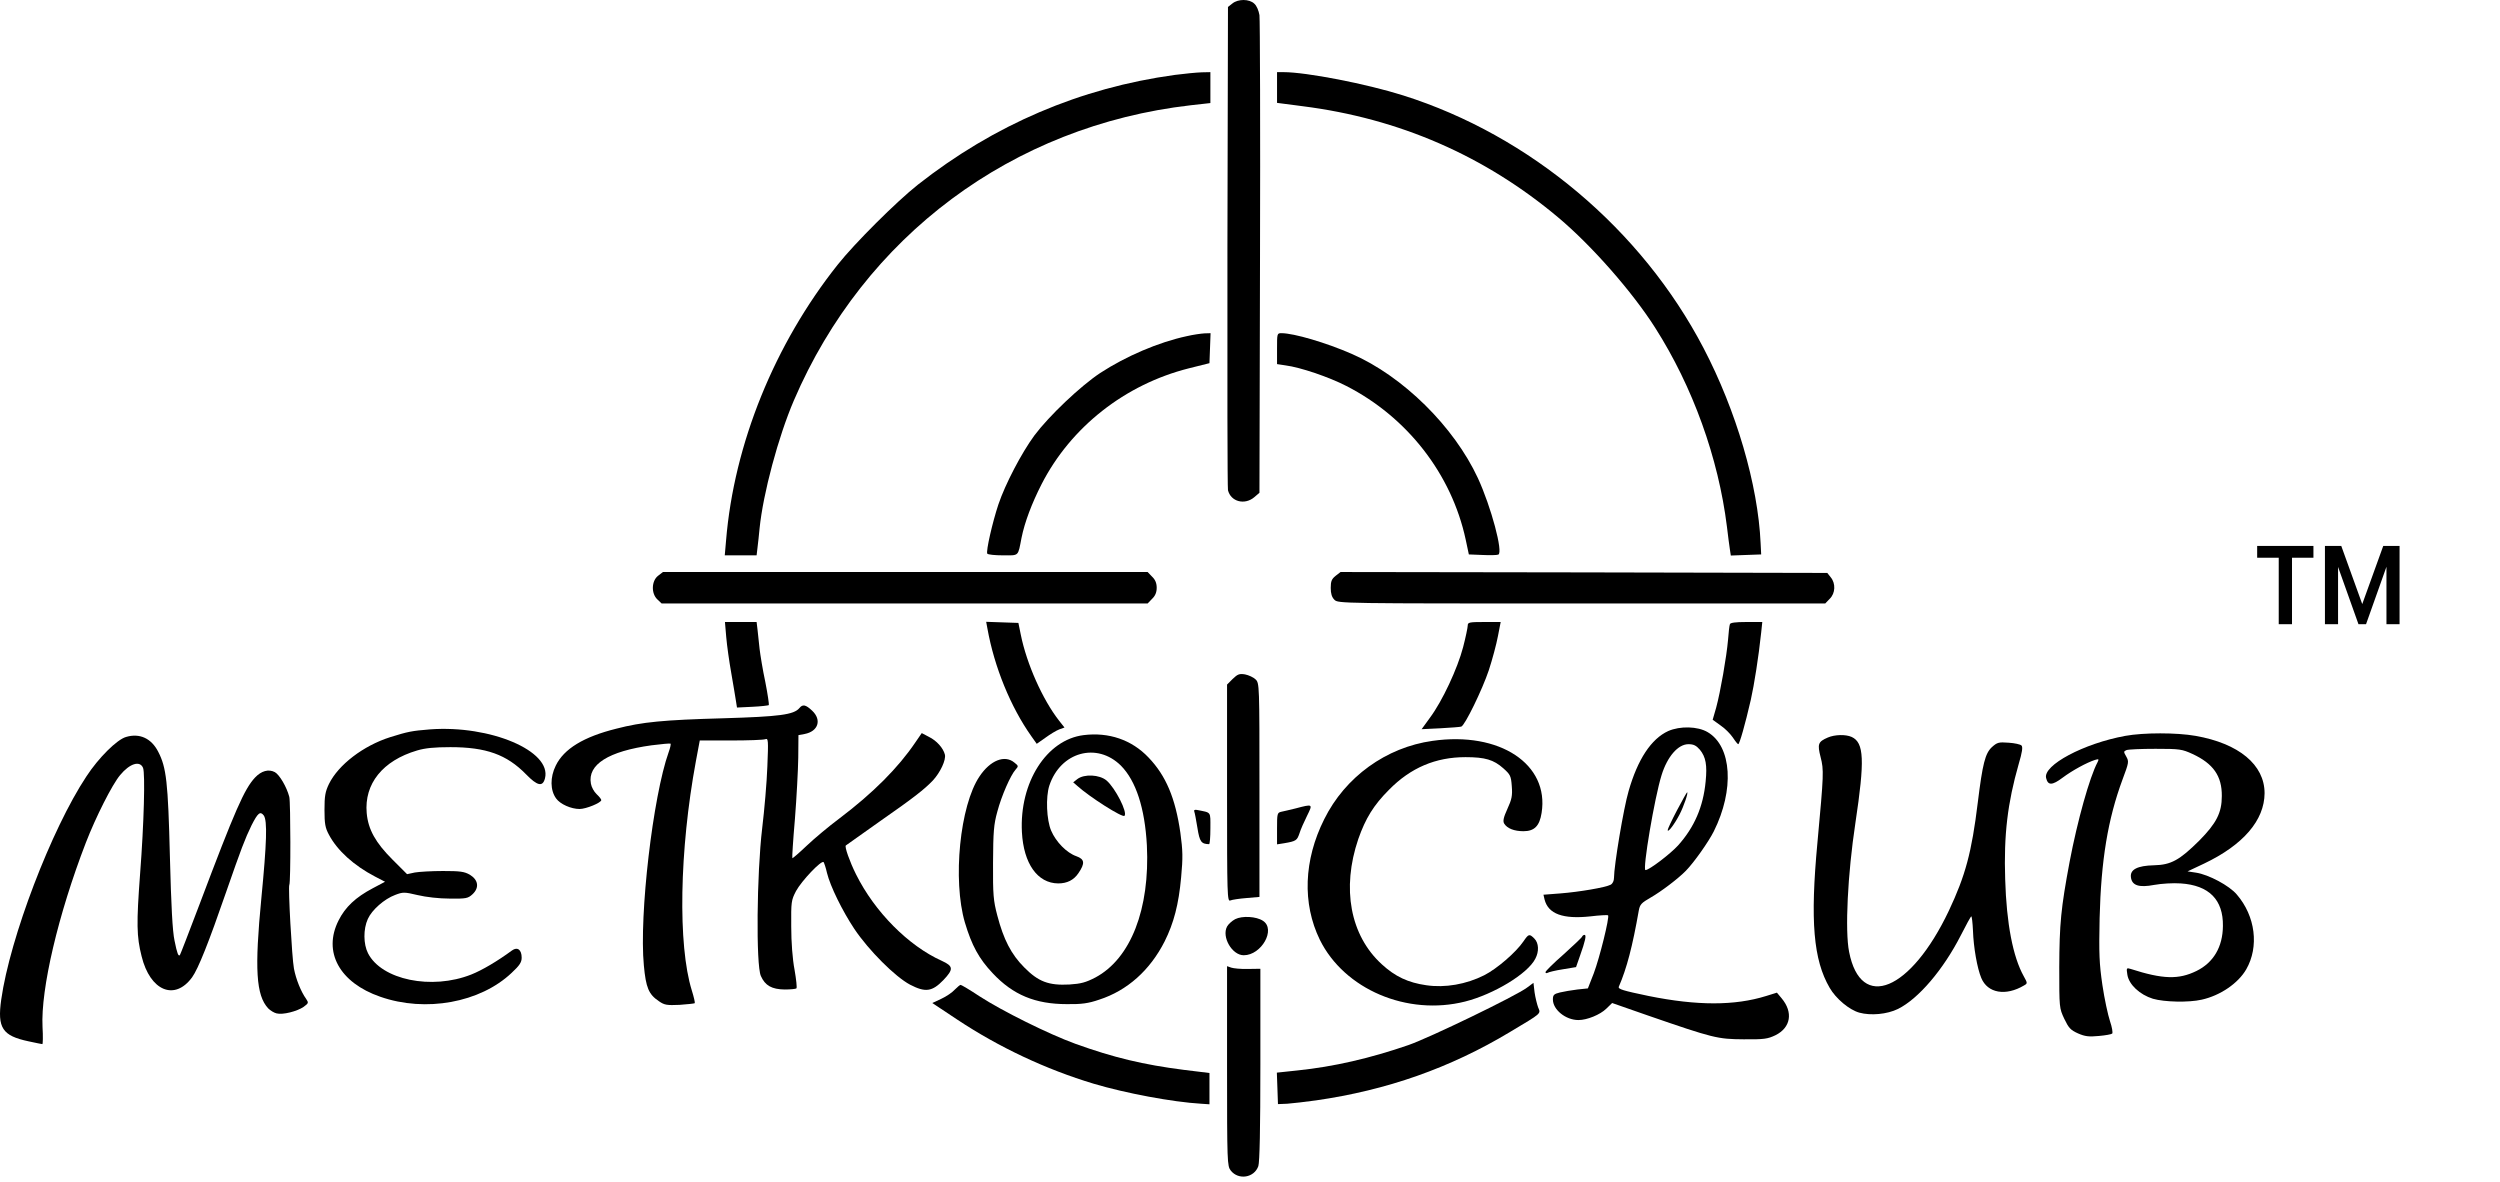 <svg width="201" height="95" viewBox="0 0 201 95" fill="none" xmlns="http://www.w3.org/2000/svg">
<path d="M99.087 0.277L98.729 0.56L98.685 19.822C98.67 30.405 98.685 39.217 98.729 39.411C98.953 40.334 100.069 40.631 100.843 39.976L101.26 39.619L101.305 20.73C101.334 10.355 101.305 1.572 101.26 1.215C101.2 0.858 101.037 0.456 100.843 0.292C100.441 -0.095 99.548 -0.095 99.087 0.277Z" fill="black"/>
<path d="M94.457 6.023C86.851 7.065 79.929 10.027 73.796 14.85C72.085 16.204 68.72 19.554 67.351 21.28C62.275 27.666 59.015 35.689 58.375 43.459L58.271 44.65H59.551H60.831L60.906 44.01C60.95 43.668 61.025 42.983 61.069 42.492C61.352 39.678 62.573 35.124 63.823 32.206C69.495 18.973 81.388 10.116 95.722 8.464L97.315 8.286V7.05V5.8L96.615 5.815C96.213 5.829 95.246 5.919 94.457 6.023Z" fill="black"/>
<path d="M102.674 7.035V8.271L104.728 8.539C112.483 9.521 119.39 12.528 125.299 17.5C127.979 19.747 131.253 23.483 133.069 26.341C136.106 31.105 138.16 36.821 138.845 42.343C138.934 43.072 139.038 43.906 139.083 44.174L139.158 44.665L140.378 44.62L141.599 44.576L141.554 43.683C141.346 38.979 139.589 33.01 136.969 27.994C131.983 18.437 123.007 10.89 112.826 7.675C109.863 6.737 105.026 5.8 103.195 5.8H102.674V7.035Z" fill="black"/>
<path d="M95.424 27.026C93.132 27.517 90.512 28.649 88.458 29.988C86.865 31.045 84.35 33.427 83.159 35.019C82.132 36.419 80.822 38.919 80.271 40.557C79.795 41.986 79.259 44.323 79.378 44.516C79.438 44.591 80.003 44.65 80.643 44.65C81.953 44.65 81.834 44.769 82.132 43.236C82.385 41.986 82.951 40.482 83.74 38.934C86.091 34.335 90.453 30.911 95.573 29.616L97.24 29.199L97.285 27.994L97.33 26.788L96.838 26.803C96.571 26.818 95.93 26.907 95.424 27.026Z" fill="black"/>
<path d="M102.674 28.038V29.274L103.359 29.378C104.534 29.527 106.857 30.316 108.241 31.03C113.138 33.531 116.711 38.115 117.842 43.385L118.095 44.576L119.196 44.62C119.792 44.65 120.372 44.635 120.462 44.59C120.878 44.442 119.881 40.735 118.824 38.443C116.904 34.305 112.811 30.256 108.687 28.455C106.648 27.562 104.028 26.788 103.031 26.788C102.674 26.788 102.674 26.817 102.674 28.038Z" fill="black"/>
<path d="M52.898 46.302C52.377 46.719 52.347 47.717 52.853 48.193L53.195 48.52H72.74H92.269L92.626 48.148C92.879 47.91 92.999 47.627 92.999 47.255C92.999 46.883 92.879 46.6 92.626 46.362L92.269 45.99H72.784H53.3L52.898 46.302Z" fill="black"/>
<path d="M107.378 46.302C107.065 46.555 106.991 46.734 106.991 47.27C106.991 47.731 107.08 48.014 107.288 48.223C107.586 48.52 107.78 48.52 127.16 48.52H146.749L147.106 48.148C147.568 47.702 147.598 46.913 147.196 46.421L146.913 46.064L127.339 46.02L107.78 45.99L107.378 46.302Z" fill="black"/>
<path d="M58.39 51.229C58.45 51.914 58.629 53.194 58.792 54.102C58.941 54.995 59.12 55.993 59.164 56.32L59.254 56.886L60.489 56.826C61.174 56.796 61.769 56.722 61.814 56.692C61.844 56.648 61.725 55.814 61.531 54.832C61.323 53.864 61.129 52.658 61.07 52.167C61.025 51.676 60.951 50.991 60.906 50.634L60.831 50.009H59.551H58.286L58.39 51.229Z" fill="black"/>
<path d="M79.393 50.559C79.944 53.626 81.254 56.841 82.921 59.193L83.353 59.803L84.052 59.312C84.439 59.029 84.931 58.731 85.169 58.642L85.585 58.493L85.139 57.928C83.829 56.246 82.549 53.388 82.073 51.036L81.879 50.083L80.584 50.038L79.289 49.994L79.393 50.559Z" fill="black"/>
<path d="M118.006 50.291C118.006 50.44 117.842 51.229 117.634 52.033C117.187 53.745 115.966 56.365 114.969 57.704L114.299 58.627L115.818 58.553C116.651 58.508 117.41 58.449 117.485 58.419C117.768 58.344 119.182 55.442 119.703 53.879C119.985 53.016 120.313 51.795 120.432 51.155L120.655 50.009H119.331C118.125 50.009 118.006 50.038 118.006 50.291Z" fill="black"/>
<path d="M139.084 50.187C139.039 50.292 138.979 50.857 138.935 51.438C138.816 52.807 138.324 55.62 137.982 56.886L137.699 57.868L138.339 58.33C138.697 58.568 139.128 59.014 139.322 59.297C139.515 59.595 139.709 59.833 139.753 59.833C139.858 59.833 140.304 58.27 140.766 56.261C141.034 55.07 141.391 52.822 141.599 50.857L141.688 50.009H140.408C139.515 50.009 139.113 50.068 139.084 50.187Z" fill="black"/>
<path d="M99.101 54.593L98.655 55.04V63.778C98.655 72.054 98.67 72.515 98.923 72.396C99.057 72.337 99.652 72.247 100.218 72.203L101.26 72.113V63.525C101.26 55.04 101.26 54.921 100.947 54.623C100.783 54.459 100.396 54.281 100.099 54.221C99.637 54.147 99.503 54.206 99.101 54.593Z" fill="black"/>
<path d="M64.27 56.93C63.823 57.466 62.662 57.615 58.167 57.749C53.329 57.883 51.632 58.047 49.563 58.583C46.928 59.238 45.336 60.205 44.681 61.56C44.219 62.497 44.234 63.539 44.711 64.194C45.038 64.656 45.916 65.043 46.601 65.043C47.122 65.043 48.343 64.537 48.343 64.328C48.343 64.254 48.179 64.046 47.97 63.852C47.762 63.658 47.554 63.286 47.509 63.004C47.226 61.47 48.923 60.399 52.391 59.922C53.195 59.818 53.88 59.759 53.91 59.788C53.954 59.833 53.88 60.146 53.761 60.473C52.495 64.016 51.379 73.587 51.766 77.621C51.93 79.407 52.153 79.943 52.972 80.494C53.418 80.806 53.612 80.836 54.639 80.791C55.264 80.747 55.815 80.687 55.859 80.657C55.889 80.613 55.785 80.151 55.621 79.63C54.49 75.984 54.624 68.362 55.949 61.202L56.261 59.535H58.762C60.147 59.535 61.382 59.491 61.531 59.431C61.769 59.342 61.784 59.491 61.695 61.634C61.65 62.899 61.456 65.132 61.278 66.606C60.846 70.208 60.772 77.591 61.174 78.469C61.516 79.243 62.052 79.541 63.094 79.556C63.555 79.556 63.987 79.511 64.031 79.467C64.091 79.422 64.017 78.752 63.883 77.978C63.719 77.13 63.615 75.745 63.615 74.495C63.6 72.5 63.615 72.381 64.002 71.637C64.448 70.818 66.041 69.136 66.22 69.315C66.264 69.389 66.398 69.761 66.488 70.178C66.755 71.265 67.723 73.23 68.691 74.688C69.852 76.415 71.965 78.529 73.171 79.169C74.407 79.809 74.942 79.734 75.85 78.797C76.684 77.918 76.654 77.68 75.716 77.249C73.037 76.043 70.328 73.319 68.825 70.297C68.319 69.285 67.887 68.064 68.006 67.975C68.036 67.945 69.241 67.097 70.67 66.085C73.513 64.105 74.317 63.465 75.002 62.751C75.597 62.11 76.074 61.098 75.969 60.666C75.835 60.146 75.315 59.55 74.674 59.238L74.109 58.94L73.588 59.699C72.218 61.723 70.194 63.763 67.47 65.817C66.651 66.427 65.475 67.41 64.865 67.99C64.255 68.571 63.734 69.017 63.704 69.002C63.674 68.972 63.764 67.543 63.913 65.832C64.046 64.135 64.165 61.917 64.18 60.92L64.195 59.104L64.686 59.014C65.788 58.806 66.086 57.883 65.297 57.139C64.776 56.648 64.538 56.603 64.27 56.93Z" fill="black"/>
<path d="M34.574 58.642C33.1 58.761 32.803 58.821 31.374 59.267C29.215 59.952 27.206 61.485 26.447 63.033C26.149 63.659 26.089 64.001 26.089 65.117C26.089 66.234 26.149 66.561 26.447 67.112C27.116 68.377 28.441 69.583 30.153 70.476L30.957 70.893L29.974 71.414C28.59 72.143 27.756 72.932 27.221 74.004C25.941 76.534 27.295 79.005 30.57 80.137C34.217 81.417 38.608 80.613 41.138 78.216C41.778 77.621 41.942 77.368 41.942 76.996C41.942 76.356 41.6 76.103 41.168 76.415C39.992 77.279 38.757 78.008 37.893 78.35C34.708 79.616 30.674 78.782 29.587 76.639C29.215 75.909 29.2 74.704 29.573 73.885C29.9 73.155 30.897 72.277 31.776 71.95C32.401 71.712 32.505 71.712 33.577 71.965C34.261 72.128 35.303 72.247 36.167 72.247C37.491 72.262 37.625 72.233 37.998 71.89C38.548 71.369 38.459 70.744 37.774 70.327C37.328 70.074 37 70.029 35.616 70.029C34.723 70.029 33.696 70.089 33.353 70.149L32.728 70.283L31.552 69.107C30.198 67.752 29.602 66.695 29.483 65.371C29.275 63.019 30.763 61.158 33.532 60.339C34.172 60.146 34.931 60.071 36.211 60.071C39.084 60.071 40.736 60.667 42.285 62.245C43.207 63.197 43.639 63.286 43.818 62.572C44.368 60.384 39.426 58.285 34.574 58.642Z" fill="black"/>
<path d="M134.126 58.776C132.757 59.401 131.67 61.053 130.941 63.599C130.539 64.954 129.765 69.598 129.765 70.58C129.765 70.818 129.661 71.041 129.497 71.131C129.08 71.354 126.967 71.711 125.463 71.83L124.094 71.935L124.183 72.322C124.481 73.483 125.657 73.914 127.875 73.676C128.604 73.587 129.244 73.557 129.289 73.587C129.423 73.736 128.604 77.025 128.143 78.246L127.666 79.467L126.818 79.556C126.356 79.615 125.716 79.72 125.419 79.794C124.927 79.913 124.853 80.002 124.853 80.36C124.853 81.178 125.88 82.012 126.907 82.012C127.607 82.012 128.649 81.58 129.14 81.104L129.616 80.642L132.474 81.64C137.773 83.471 138.086 83.545 140.185 83.56C141.837 83.575 142.12 83.53 142.745 83.233C143.98 82.622 144.189 81.387 143.236 80.255L142.864 79.809L142.001 80.077C139.47 80.866 136.448 80.866 132.549 80.077C130.48 79.645 130.078 79.526 130.152 79.333C130.792 77.859 131.254 76.088 131.76 73.2C131.849 72.724 131.968 72.59 132.697 72.173C133.561 71.682 134.945 70.625 135.54 70.014C136.21 69.33 137.371 67.677 137.788 66.844C139.455 63.51 139.247 60.012 137.297 58.865C136.493 58.389 135.079 58.359 134.126 58.776ZM136.672 60.279C137.148 60.86 137.267 61.515 137.133 62.84C136.94 64.864 136.225 66.516 134.915 67.975C134.29 68.66 132.593 69.955 132.296 69.955C132.042 69.955 133.025 64.12 133.591 62.319C134.052 60.83 134.915 59.833 135.749 59.833C136.166 59.833 136.374 59.937 136.672 60.279Z" fill="black"/>
<path d="M134.84 65.132C134.423 65.921 134.081 66.65 134.081 66.74C134.096 66.978 134.632 66.263 135.034 65.489C135.361 64.864 135.763 63.703 135.644 63.703C135.614 63.703 135.257 64.343 134.84 65.132Z" fill="black"/>
<path d="M87.118 59.104C84.141 59.476 81.953 62.914 82.162 66.904C82.296 69.434 83.412 71.012 85.079 71.027C85.794 71.027 86.329 70.759 86.702 70.208C87.252 69.404 87.208 69.077 86.538 68.839C85.764 68.571 84.9 67.693 84.513 66.785C84.141 65.921 84.067 64.09 84.365 63.167C85.258 60.458 88.19 59.64 90.125 61.56C91.331 62.781 92.045 64.969 92.209 67.961C92.462 73.081 90.914 77.07 88.071 78.589C87.297 78.99 86.91 79.095 85.987 79.154C84.32 79.244 83.486 78.931 82.355 77.785C81.298 76.728 80.688 75.537 80.182 73.602C79.869 72.411 79.825 71.95 79.84 69.36C79.854 66.859 79.899 66.293 80.182 65.266C80.524 63.971 81.254 62.319 81.656 61.873C81.894 61.605 81.894 61.575 81.551 61.307C80.777 60.667 79.616 61.128 78.753 62.423C77.175 64.76 76.58 70.759 77.577 74.168C78.128 76.013 78.708 77.085 79.825 78.261C81.447 79.988 83.233 80.732 85.779 80.732C86.955 80.747 87.505 80.673 88.369 80.375C90.631 79.645 92.462 78.008 93.638 75.686C94.368 74.227 94.769 72.709 94.963 70.536C95.112 68.943 95.097 68.392 94.903 66.963C94.501 64.165 93.742 62.364 92.343 60.905C90.989 59.476 89.143 58.851 87.118 59.104Z" fill="black"/>
<path d="M170.878 59.163C167.529 59.774 164.24 61.53 164.508 62.557C164.656 63.167 164.999 63.153 165.832 62.527C166.606 61.947 167.782 61.307 168.437 61.098C168.75 61.009 168.765 61.024 168.646 61.277C168.006 62.468 167.023 65.996 166.398 69.285C165.698 73.021 165.579 74.272 165.564 77.77C165.564 81.03 165.564 81.045 165.966 81.908C166.324 82.652 166.472 82.816 167.068 83.084C167.648 83.337 167.946 83.367 168.75 83.292C169.271 83.248 169.762 83.158 169.822 83.099C169.881 83.024 169.807 82.578 169.643 82.101C169.479 81.61 169.196 80.3 169.033 79.199C168.78 77.457 168.75 76.698 168.809 73.825C168.928 69.166 169.464 65.876 170.655 62.661C171.161 61.307 171.176 61.232 170.953 60.83C170.73 60.443 170.73 60.414 170.968 60.309C171.102 60.25 172.159 60.205 173.305 60.205C175.27 60.205 175.433 60.235 176.282 60.622C177.949 61.396 178.648 62.393 178.634 64.001C178.634 65.341 178.202 66.189 176.818 67.588C175.24 69.151 174.555 69.538 173.186 69.568C171.846 69.598 171.251 69.91 171.325 70.521C171.399 71.191 171.965 71.384 173.2 71.146C173.781 71.042 174.719 70.982 175.329 71.027C177.607 71.176 178.753 72.337 178.723 74.45C178.708 76.132 177.964 77.398 176.594 78.067C175.165 78.767 173.9 78.737 171.31 77.904C170.968 77.8 170.953 77.814 171.042 78.38C171.176 79.169 172.039 79.973 173.096 80.3C174.019 80.568 175.969 80.613 177.011 80.375C178.5 80.047 179.944 79.065 180.598 77.934C181.64 76.118 181.343 73.662 179.839 71.92C179.244 71.205 177.562 70.312 176.565 70.163L175.88 70.059L177.205 69.434C180.36 67.931 182.057 65.951 182.072 63.778C182.072 61.485 180.003 59.774 176.52 59.163C175.002 58.895 172.352 58.895 170.878 59.163Z" fill="black"/>
<path d="M10.132 59.253C9.403 59.461 7.929 60.92 6.947 62.423C4.134 66.665 0.799 75.403 0.1 80.36C-0.228 82.652 0.189 83.277 2.303 83.724C2.853 83.843 3.359 83.947 3.404 83.947C3.449 83.947 3.464 83.322 3.419 82.563C3.27 79.526 4.669 73.543 6.902 67.752C7.691 65.713 9.016 63.078 9.656 62.319C10.43 61.381 11.249 61.128 11.502 61.739C11.68 62.185 11.576 66.189 11.264 70.253C10.966 74.257 10.981 75.284 11.383 76.877C12.067 79.675 14.047 80.494 15.446 78.574C15.938 77.889 16.771 75.805 18.2 71.667C19.391 68.243 19.689 67.454 20.224 66.353C20.731 65.356 20.924 65.192 21.207 65.564C21.505 65.981 21.445 67.767 21.013 72.218C20.463 77.904 20.582 80.018 21.564 81.074C21.743 81.253 22.041 81.432 22.234 81.476C22.725 81.61 23.886 81.313 24.407 80.955C24.809 80.658 24.824 80.628 24.616 80.315C24.199 79.735 23.797 78.737 23.633 77.874C23.469 76.996 23.157 71.325 23.261 71.146C23.38 70.953 23.365 64.522 23.261 64.076C23.053 63.272 22.472 62.289 22.1 62.081C21.594 61.813 21.013 61.977 20.507 62.513C19.644 63.435 18.9 65.132 16.042 72.709C15.208 74.912 14.494 76.758 14.464 76.787C14.345 76.921 14.241 76.668 14.032 75.626C13.868 74.867 13.764 72.858 13.66 68.868C13.511 62.855 13.377 61.709 12.722 60.444C12.171 59.357 11.219 58.925 10.132 59.253Z" fill="black"/>
<path d="M146.957 59.297C146.168 59.639 146.109 59.818 146.377 60.875C146.645 61.917 146.63 62.23 146.124 67.722C145.528 74.063 145.796 77.174 147.106 79.422C147.612 80.3 148.684 81.193 149.488 81.417C150.411 81.67 151.721 81.551 152.599 81.119C154.251 80.3 156.246 77.948 157.645 75.21C158.077 74.361 158.449 73.676 158.493 73.676C158.538 73.676 158.598 74.197 158.627 74.822C158.672 76.177 158.97 77.859 159.297 78.633C159.803 79.854 161.262 80.107 162.736 79.228C163.019 79.065 163.019 79.05 162.706 78.484C161.843 76.936 161.322 74.272 161.217 70.699C161.098 67.112 161.411 64.552 162.304 61.426C162.587 60.473 162.646 60.056 162.527 59.937C162.438 59.848 161.977 59.744 161.5 59.714C160.696 59.654 160.577 59.684 160.146 60.071C159.61 60.577 159.401 61.381 159.014 64.522C158.523 68.541 158.017 70.401 156.692 73.215C153.626 79.675 149.607 81.342 148.669 76.534C148.327 74.852 148.55 70.282 149.175 66.159C149.934 61.113 149.875 59.714 148.878 59.252C148.386 59.029 147.508 59.059 146.957 59.297Z" fill="black"/>
<path d="M115.177 59.565C111.441 60.086 108.151 62.468 106.469 65.862C104.817 69.151 104.698 72.649 106.112 75.552C108.077 79.541 113.138 81.699 117.797 80.523C120.089 79.943 122.828 78.291 123.438 77.085C123.751 76.504 123.721 75.82 123.364 75.463C122.962 75.061 122.903 75.075 122.486 75.686C121.89 76.564 120.357 77.889 119.33 78.41C117.886 79.139 116.189 79.437 114.671 79.213C113.212 79.005 112.17 78.514 111.099 77.531C108.553 75.209 107.854 71.429 109.208 67.454C109.789 65.802 110.429 64.745 111.679 63.495C113.421 61.723 115.43 60.875 117.827 60.875C119.405 60.875 120.089 61.083 120.863 61.768C121.429 62.274 121.488 62.378 121.548 63.212C121.608 63.971 121.548 64.269 121.191 65.043C120.878 65.728 120.819 66.025 120.938 66.219C121.176 66.606 121.741 66.829 122.486 66.829C123.364 66.829 123.781 66.412 123.945 65.355C124.57 61.441 120.58 58.791 115.177 59.565Z" fill="black"/>
<path d="M86.627 62.632L86.285 62.899L86.627 63.197C87.64 64.105 90.245 65.757 90.408 65.594C90.676 65.326 89.664 63.346 88.965 62.751C88.399 62.274 87.178 62.215 86.627 62.632Z" fill="black"/>
<path d="M104.162 64.998C103.716 65.102 103.195 65.236 103.016 65.266C102.689 65.341 102.674 65.415 102.674 66.621V67.886L103.239 67.797C104.207 67.633 104.281 67.573 104.475 67.008C104.564 66.71 104.847 66.07 105.085 65.594C105.562 64.626 105.576 64.626 104.162 64.998Z" fill="black"/>
<path d="M96.02 65.251C96.065 65.356 96.169 65.936 96.273 66.561C96.452 67.692 96.586 67.856 97.211 67.871C97.27 67.871 97.315 67.305 97.315 66.606C97.315 65.207 97.419 65.356 96.228 65.117C96.05 65.088 95.975 65.132 96.02 65.251Z" fill="black"/>
<path d="M99.31 73.9C99.057 74.034 98.759 74.302 98.655 74.495C98.208 75.329 99.057 76.802 99.995 76.802C101.423 76.802 102.599 74.718 101.543 74.034C101.007 73.676 99.875 73.617 99.31 73.9Z" fill="black"/>
<path d="M127.205 75.299C127.19 75.373 126.505 76.013 125.717 76.728C124.913 77.427 124.258 78.082 124.258 78.157C124.258 78.246 124.332 78.261 124.422 78.216C124.511 78.157 125.062 78.023 125.642 77.933L126.714 77.755L127.026 76.862C127.458 75.656 127.562 75.165 127.399 75.165C127.324 75.165 127.235 75.224 127.205 75.299Z" fill="black"/>
<path d="M98.655 85.704C98.655 93.518 98.67 93.742 98.953 94.114C99.578 94.903 100.843 94.694 101.17 93.757C101.275 93.444 101.334 90.765 101.334 85.599V77.889L100.322 77.904C99.771 77.919 99.176 77.859 98.997 77.799L98.655 77.68V85.704Z" fill="black"/>
<path d="M122.769 79.407C121.906 80.062 114.925 83.441 113.243 84.022C110.146 85.093 107.214 85.763 104.341 86.061L102.659 86.24L102.704 87.505L102.748 88.77L103.493 88.74C103.91 88.71 104.937 88.591 105.8 88.472C111.501 87.654 116.592 85.867 121.415 82.965C124.005 81.417 123.886 81.521 123.662 80.985C123.573 80.732 123.439 80.196 123.379 79.779L123.29 79.02L122.769 79.407Z" fill="black"/>
<path d="M76.759 79.571C76.565 79.794 76.074 80.122 75.687 80.3L74.957 80.643L76.952 81.968C80.316 84.2 84.082 85.972 87.937 87.133C90.483 87.892 94.279 88.606 96.571 88.74L97.241 88.785V87.52V86.269L95.172 86.016C91.927 85.6 89.545 85.034 86.449 83.917C84.32 83.143 80.569 81.283 78.738 80.092C77.979 79.586 77.294 79.184 77.235 79.184C77.175 79.184 76.967 79.363 76.759 79.571Z" fill="black"/>
<path d="M191.871 45.568L190.23 50.185H189.621L187.98 45.58V50.185H186.925V43.893H188.238L189.925 48.568L191.613 43.893H192.925V50.185H191.871V45.568ZM186 44.842H184.277V50.185H183.21V44.842H181.476V43.893H186V44.842Z" fill="black"/>
</svg>
